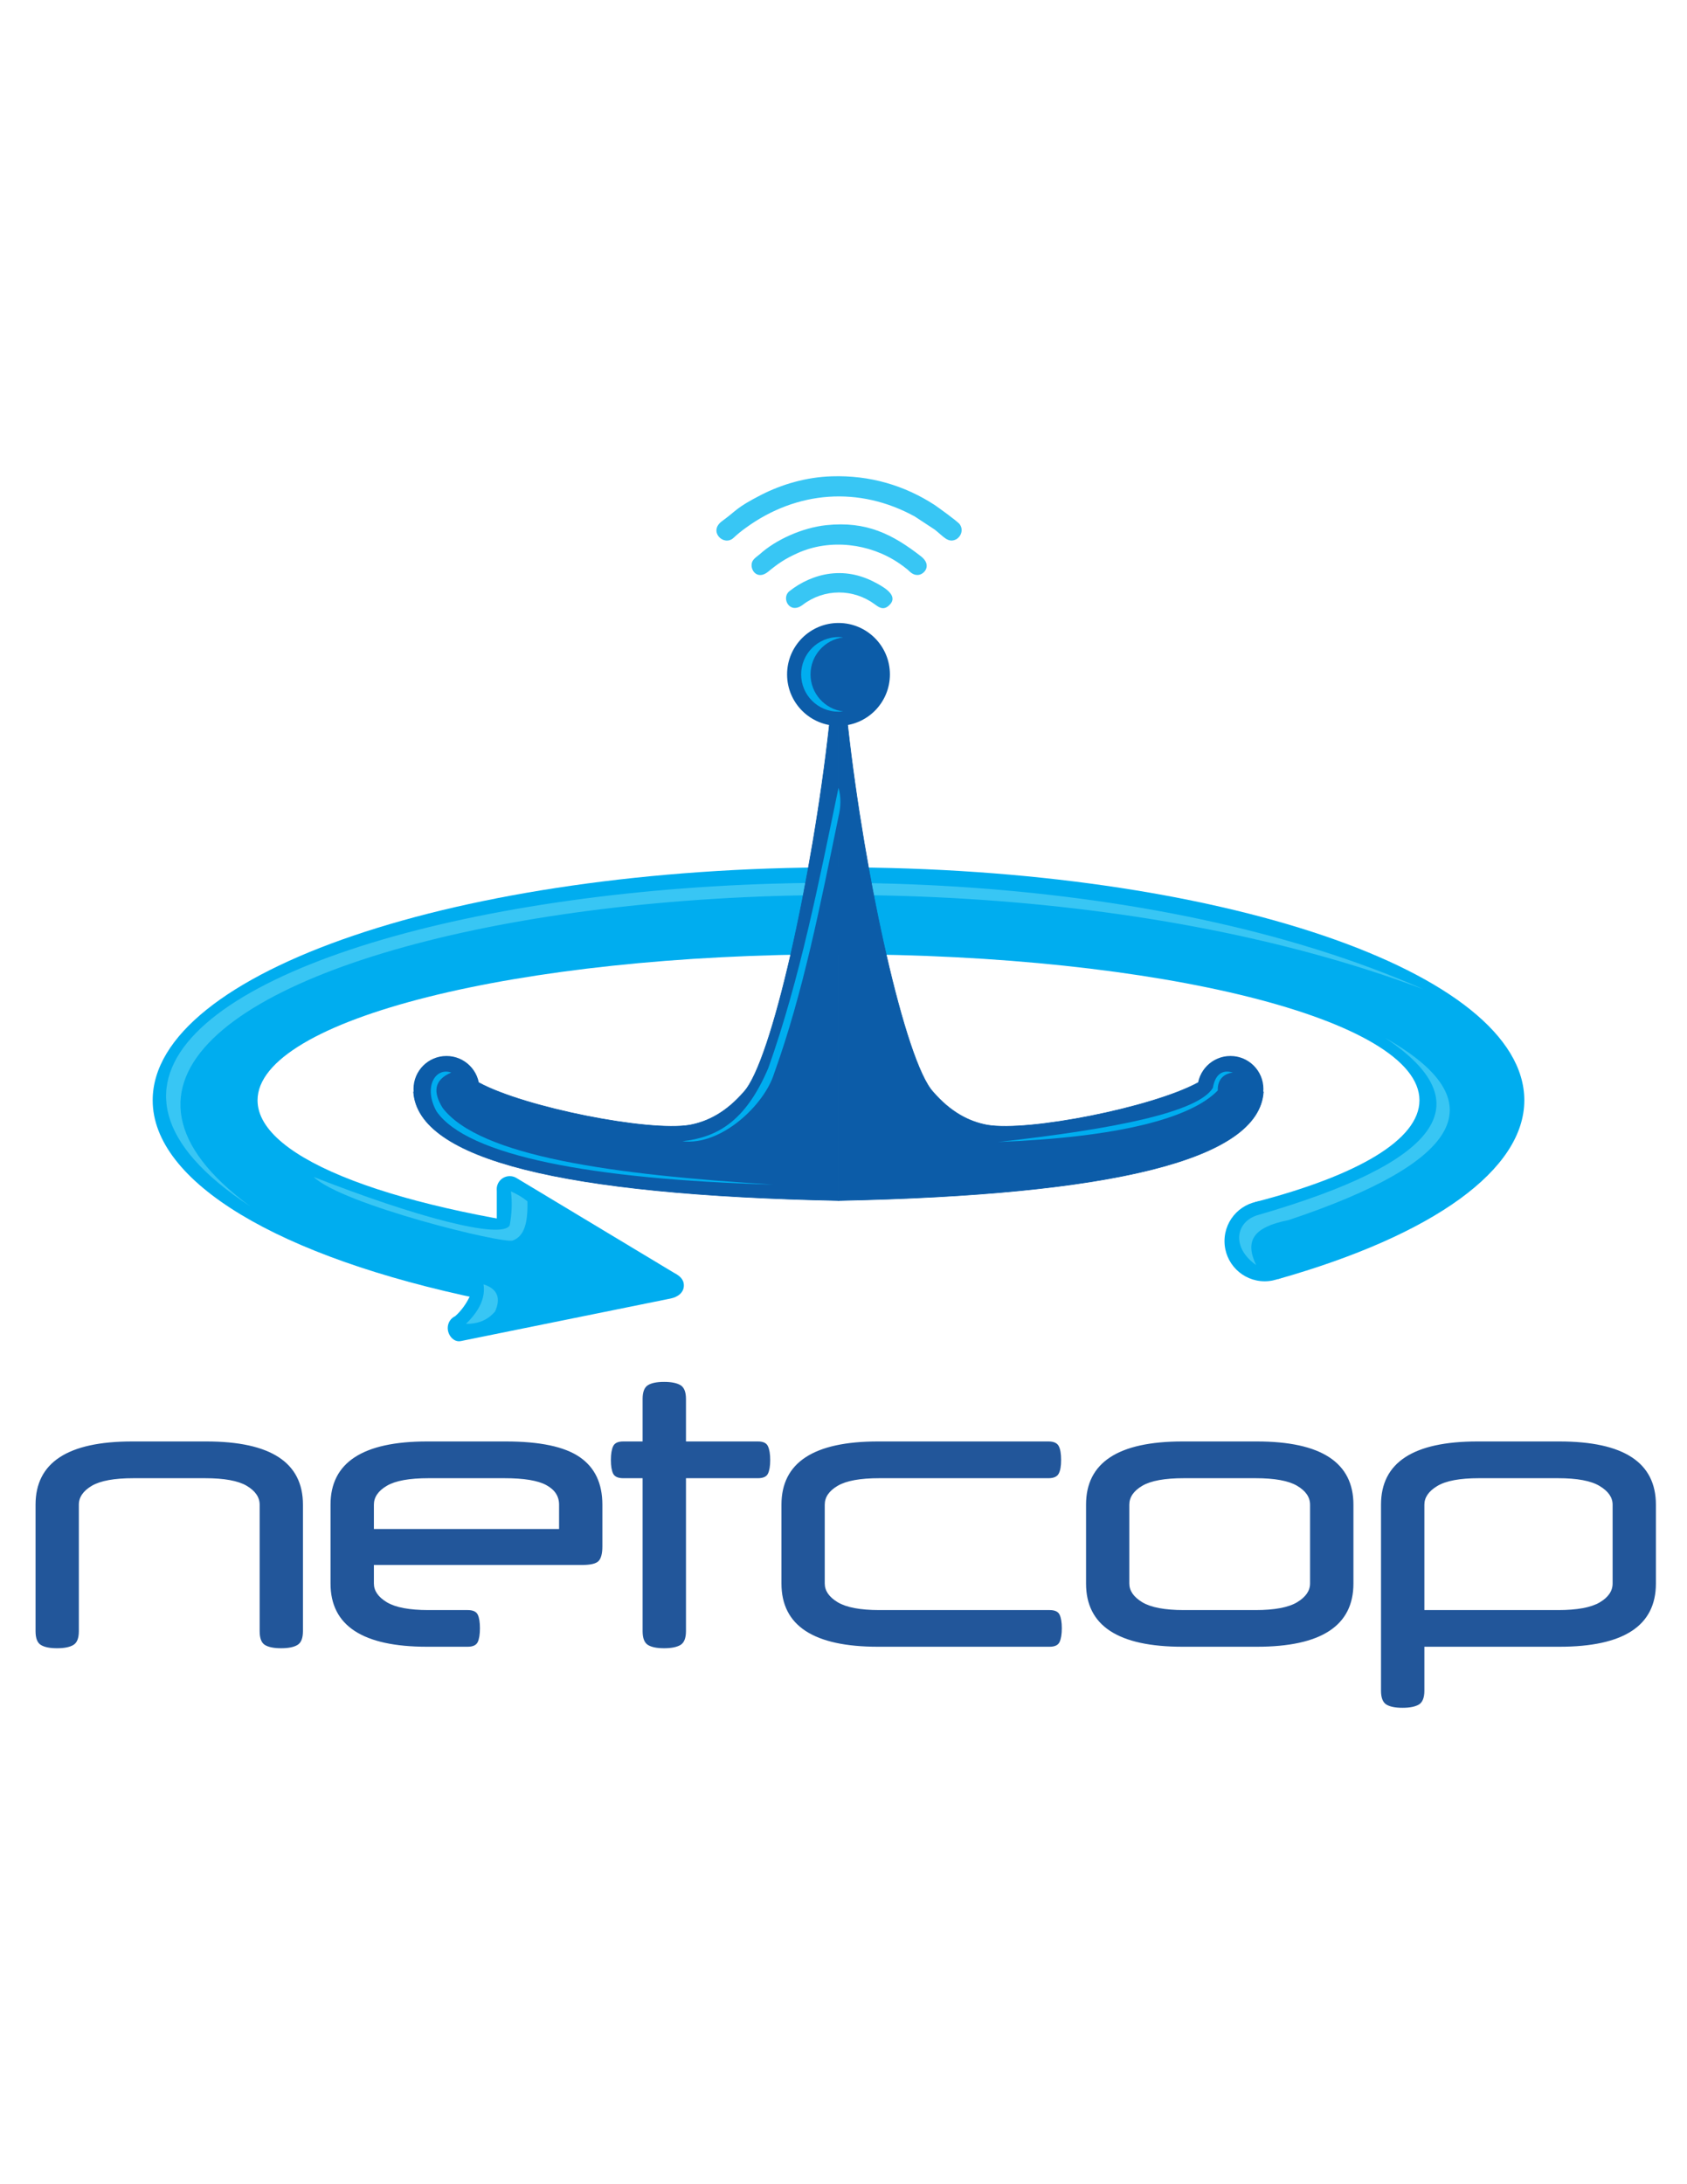 <?xml version="1.0" encoding="UTF-8"?>
<!DOCTYPE svg PUBLIC "-//W3C//DTD SVG 1.1//EN" "http://www.w3.org/Graphics/SVG/1.1/DTD/svg11.dtd">
<!-- Creator: CorelDRAW X7 -->
<svg xmlns="http://www.w3.org/2000/svg" xml:space="preserve" width="215.9mm" height="279.4mm" version="1.1" style="shape-rendering:geometricPrecision; text-rendering:geometricPrecision; image-rendering:optimizeQuality; fill-rule:evenodd; clip-rule:evenodd"
viewBox="0 0 21590 27940"
 xmlns:xlink="http://www.w3.org/1999/xlink">
 <defs>
  <style type="text/css">
   <![CDATA[
    .str0 {stroke:#0C5CA8;stroke-width:7.62}
    .fil1 {fill:none}
    .fil5 {fill:#00ADEF}
    .fil0 {fill:#00ADEF}
    .fil4 {fill:#0C5CA8}
    .fil3 {fill:#22569A}
    .fil2 {fill:#38C6F4}
    .fil6 {fill:#38C6F4}
   ]]>
  </style>
 </defs>
 <g id="Capa_x0020_1">
  <path class="fil0" d="M5826 16836c-57,26 -96,84 -96,152 0,92 76,185 167,167l2688 -545c90,-19 167,-75 167,-167 0,-80 -56,-125 -129,-163l0 0 -2008 -1208c-26,-17 -57,-27 -91,-27 -93,0 -167,75 -167,167 0,9 0,17 1,25l0 0 0 350 -348 1001c-46,94 -106,178 -184,248l0 0z"/>
  <circle class="fil0" cx="16185" cy="15876" r="514"/>
  <line class="fil1" x1="10731" y1="5570" x2="10731" y2= "15785" />
  <path class="fil0" d="M7680 15780l-1507 842c-2620,-541 -4219,-1506 -4219,-2547 0,-1645 3929,-2980 8777,-2980 4847,0 8777,1335 8777,2980 0,884 -1155,1722 -3154,2288l-290 -986c-1,-4 9,-2 14,-4 1292,-336 2088,-793 2088,-1298 0,-1032 -3329,-1868 -7435,-1868 -4106,0 -7435,836 -7435,1868 0,759 1799,1412 4384,1705z"/>
  <path class="fil2" d="M16492 15607c-455,90 -563,265 -417,575 -325,-230 -259,-564 33,-642 2314,-670 2880,-1423 1621,-2262 1426,807 997,1583 -1237,2329z"/>
  <path class="fil2" d="M3205 15433c-4270,-3140 7721,-5527 15015,-2777 -6947,-3072 -19914,-431 -15015,2777z"/>
  <path class="fil2" d="M6565 15867c-108,54 -2190,-460 -2551,-812 1302,513 2412,805 2509,619 27,-143 34,-288 16,-434 78,35 149,76 211,127 7,277 -41,446 -185,500z"/>
  <path class="fil2" d="M6336 16776c-101,119 -230,160 -373,159 179,-174 251,-342 225,-506 183,59 223,179 148,347z"/>
  <path class="fil3" d="M730 21084c-93,0 -162,-14 -207,-42 -46,-28 -68,-87 -68,-177l0 -1617c0,-539 412,-809 1235,-809l952 0c823,0 1235,270 1235,809l0 1617c0,90 -23,149 -70,177 -46,28 -116,42 -209,42 -93,0 -163,-14 -208,-42 -45,-28 -67,-87 -67,-177l0 -1617c0,-96 -56,-177 -166,-242 -111,-65 -288,-97 -533,-97l-916 0c-245,0 -422,32 -533,97 -110,65 -166,146 -166,242l0 1617c0,90 -23,149 -70,177 -46,28 -116,42 -209,42zm4055 -1065l0 237c0,93 55,173 166,240 110,66 288,100 532,100l502 0c67,0 110,19 129,58 19,39 28,97 28,174 0,78 -9,136 -28,177 -19,40 -62,60 -129,60l-519 0c-824,0 -1236,-269 -1236,-809l0 -1008c0,-539 412,-809 1236,-809l1008 0c437,0 752,67 945,200 194,133 290,336 290,609l0 534c0,90 -16,152 -48,186 -32,34 -103,51 -214,51l-2662 0zm0 -460l2370 0 0 -311c0,-109 -55,-192 -164,-251 -109,-59 -287,-88 -534,-88l-974 0c-244,0 -422,32 -532,97 -111,65 -166,146 -166,242l0 311zm3439 -1120l0 -544c0,-89 23,-148 68,-176 45,-28 114,-42 207,-42 93,0 163,14 210,42 46,28 70,87 70,176l0 544 921 0c67,0 110,20 128,61 19,40 29,99 29,176 0,78 -10,136 -29,175 -18,38 -61,58 -128,58l-921 0 0 1956c0,90 -24,149 -70,177 -47,28 -117,42 -210,42 -93,0 -162,-14 -207,-42 -45,-28 -68,-87 -68,-177l0 -1956 -248 0c-67,0 -110,-20 -129,-58 -19,-39 -29,-97 -29,-175 0,-77 10,-136 29,-176 19,-41 62,-61 129,-61l248 0zm3012 2626c-823,0 -1235,-269 -1235,-809l0 -1008c0,-539 412,-809 1235,-809l2183 0c66,0 110,20 130,58 21,39 31,99 31,179 0,78 -10,136 -31,175 -20,38 -64,58 -130,58l-2165 0c-245,0 -422,32 -533,97 -111,65 -166,146 -166,242l0 1008c0,93 55,173 166,240 111,66 288,100 533,100l2178 0c67,0 109,19 128,58 19,39 29,97 29,174 0,78 -10,136 -29,177 -19,40 -61,60 -128,60l-2196 0zm2663 -1817c0,-539 411,-809 1235,-809l951 0c824,0 1236,270 1236,809l0 1008c0,540 -412,809 -1236,809l-951 0c-824,0 -1235,-269 -1235,-809l0 -1008zm2867 0c0,-96 -55,-177 -166,-242 -110,-65 -288,-97 -532,-97l-917 0c-244,0 -422,32 -532,97 -111,65 -166,146 -166,242l0 1008c0,93 55,173 166,240 110,66 288,100 532,100l917 0c244,0 422,-34 532,-100 111,-67 166,-147 166,-240l0 -1008zm1463 2379c0,90 -24,149 -70,177 -47,28 -117,42 -210,42 -93,0 -162,-14 -207,-42 -45,-28 -68,-87 -68,-177l0 -2379c0,-539 412,-809 1235,-809l1048 0c824,0 1235,270 1235,809l0 1008c0,540 -411,809 -1235,809l-1728 0 0 562zm1711 -1031c244,0 422,-33 532,-98 111,-65 166,-146 166,-242l0 -1008c0,-93 -55,-173 -166,-239 -110,-67 -288,-100 -532,-100l-1013 0c-244,0 -422,33 -533,100 -110,66 -165,146 -165,239l0 1348 1711 0z"/>
  <circle class="fil4" cx="10731" cy="8627" r="658"/>
  <path class="fil0" d="M10731 8149c-264,0 -478,214 -478,478 0,264 214,477 478,477 20,0 40,-1 60,-3 -236,-30 -418,-231 -418,-474 0,-243 182,-444 418,-474 -20,-2 -40,-4 -60,-4z"/>
  <circle class="fil4" cx="15747" cy="13930" r="422"/>
  <circle class="fil4" cx="5714" cy="13930" r="422"/>
  <path class="fil4 str0" d="M10731 15357l0 -6151 105 7 12 62c216,1958 737,4309 1093,4693 222,256 455,380 695,424 526,89 2107,-223 2696,-542l836 118c-58,865 -1921,1317 -5437,1389z"/>
  <path class="fil4 str0" d="M10731 15357l0 -6151 -106 7 -11 62c-217,1958 -738,4309 -1094,4693 -222,256 -455,380 -694,424 -526,89 -2108,-223 -2697,-542l-836 118c59,865 1922,1317 5438,1389z"/>
  <path class="fil5" d="M9906 13735c-122,394 -672,925 -1174,864 438,-50 805,-242 1101,-937 406,-1145 645,-2368 898,-3585 34,121 31,244 0,370 -231,1121 -450,2248 -825,3288z"/>
  <path class="fil5" d="M15585 13949c-347,359 -1282,600 -2811,659 1510,-167 2562,-384 2748,-692 28,-165 115,-239 255,-196 -143,19 -196,116 -192,229z"/>
  <path class="fil5" d="M5587 14217c-171,-305 -20,-568 188,-497 -227,96 -233,256 -109,454 476,619 2179,853 4227,979 -2315,-66 -3913,-368 -4306,-936z"/>
  <path class="fil6" d="M10644 6093c-330,10 -642,105 -898,235 -333,171 -308,195 -505,338 -182,132 23,330 147,214 51,-48 100,-87 158,-129 651,-473 1449,-536 2163,-143l254 167c111,87 169,174 270,126 59,-29 104,-118 49,-195 -27,-37 -287,-224 -320,-246 -386,-251 -831,-383 -1318,-367z"/>
  <path class="fil6" d="M10573 6718c-305,33 -642,184 -850,372 -25,22 -84,57 -99,104 -30,95 67,233 207,119 128,-105 212,-163 375,-237 419,-189 925,-124 1294,125 39,26 82,57 115,85 31,28 69,73 133,69 83,-5 184,-126 38,-239 -362,-281 -696,-453 -1213,-398z"/>
  <path class="fil6" d="M10625 7338c-194,24 -381,111 -524,226 -105,84 2,302 172,173 275,-210 648,-210 925,-5 52,39 108,77 177,15 132,-118 -44,-224 -143,-279 -186,-104 -384,-157 -607,-130z"/>
 </g>
</svg>
